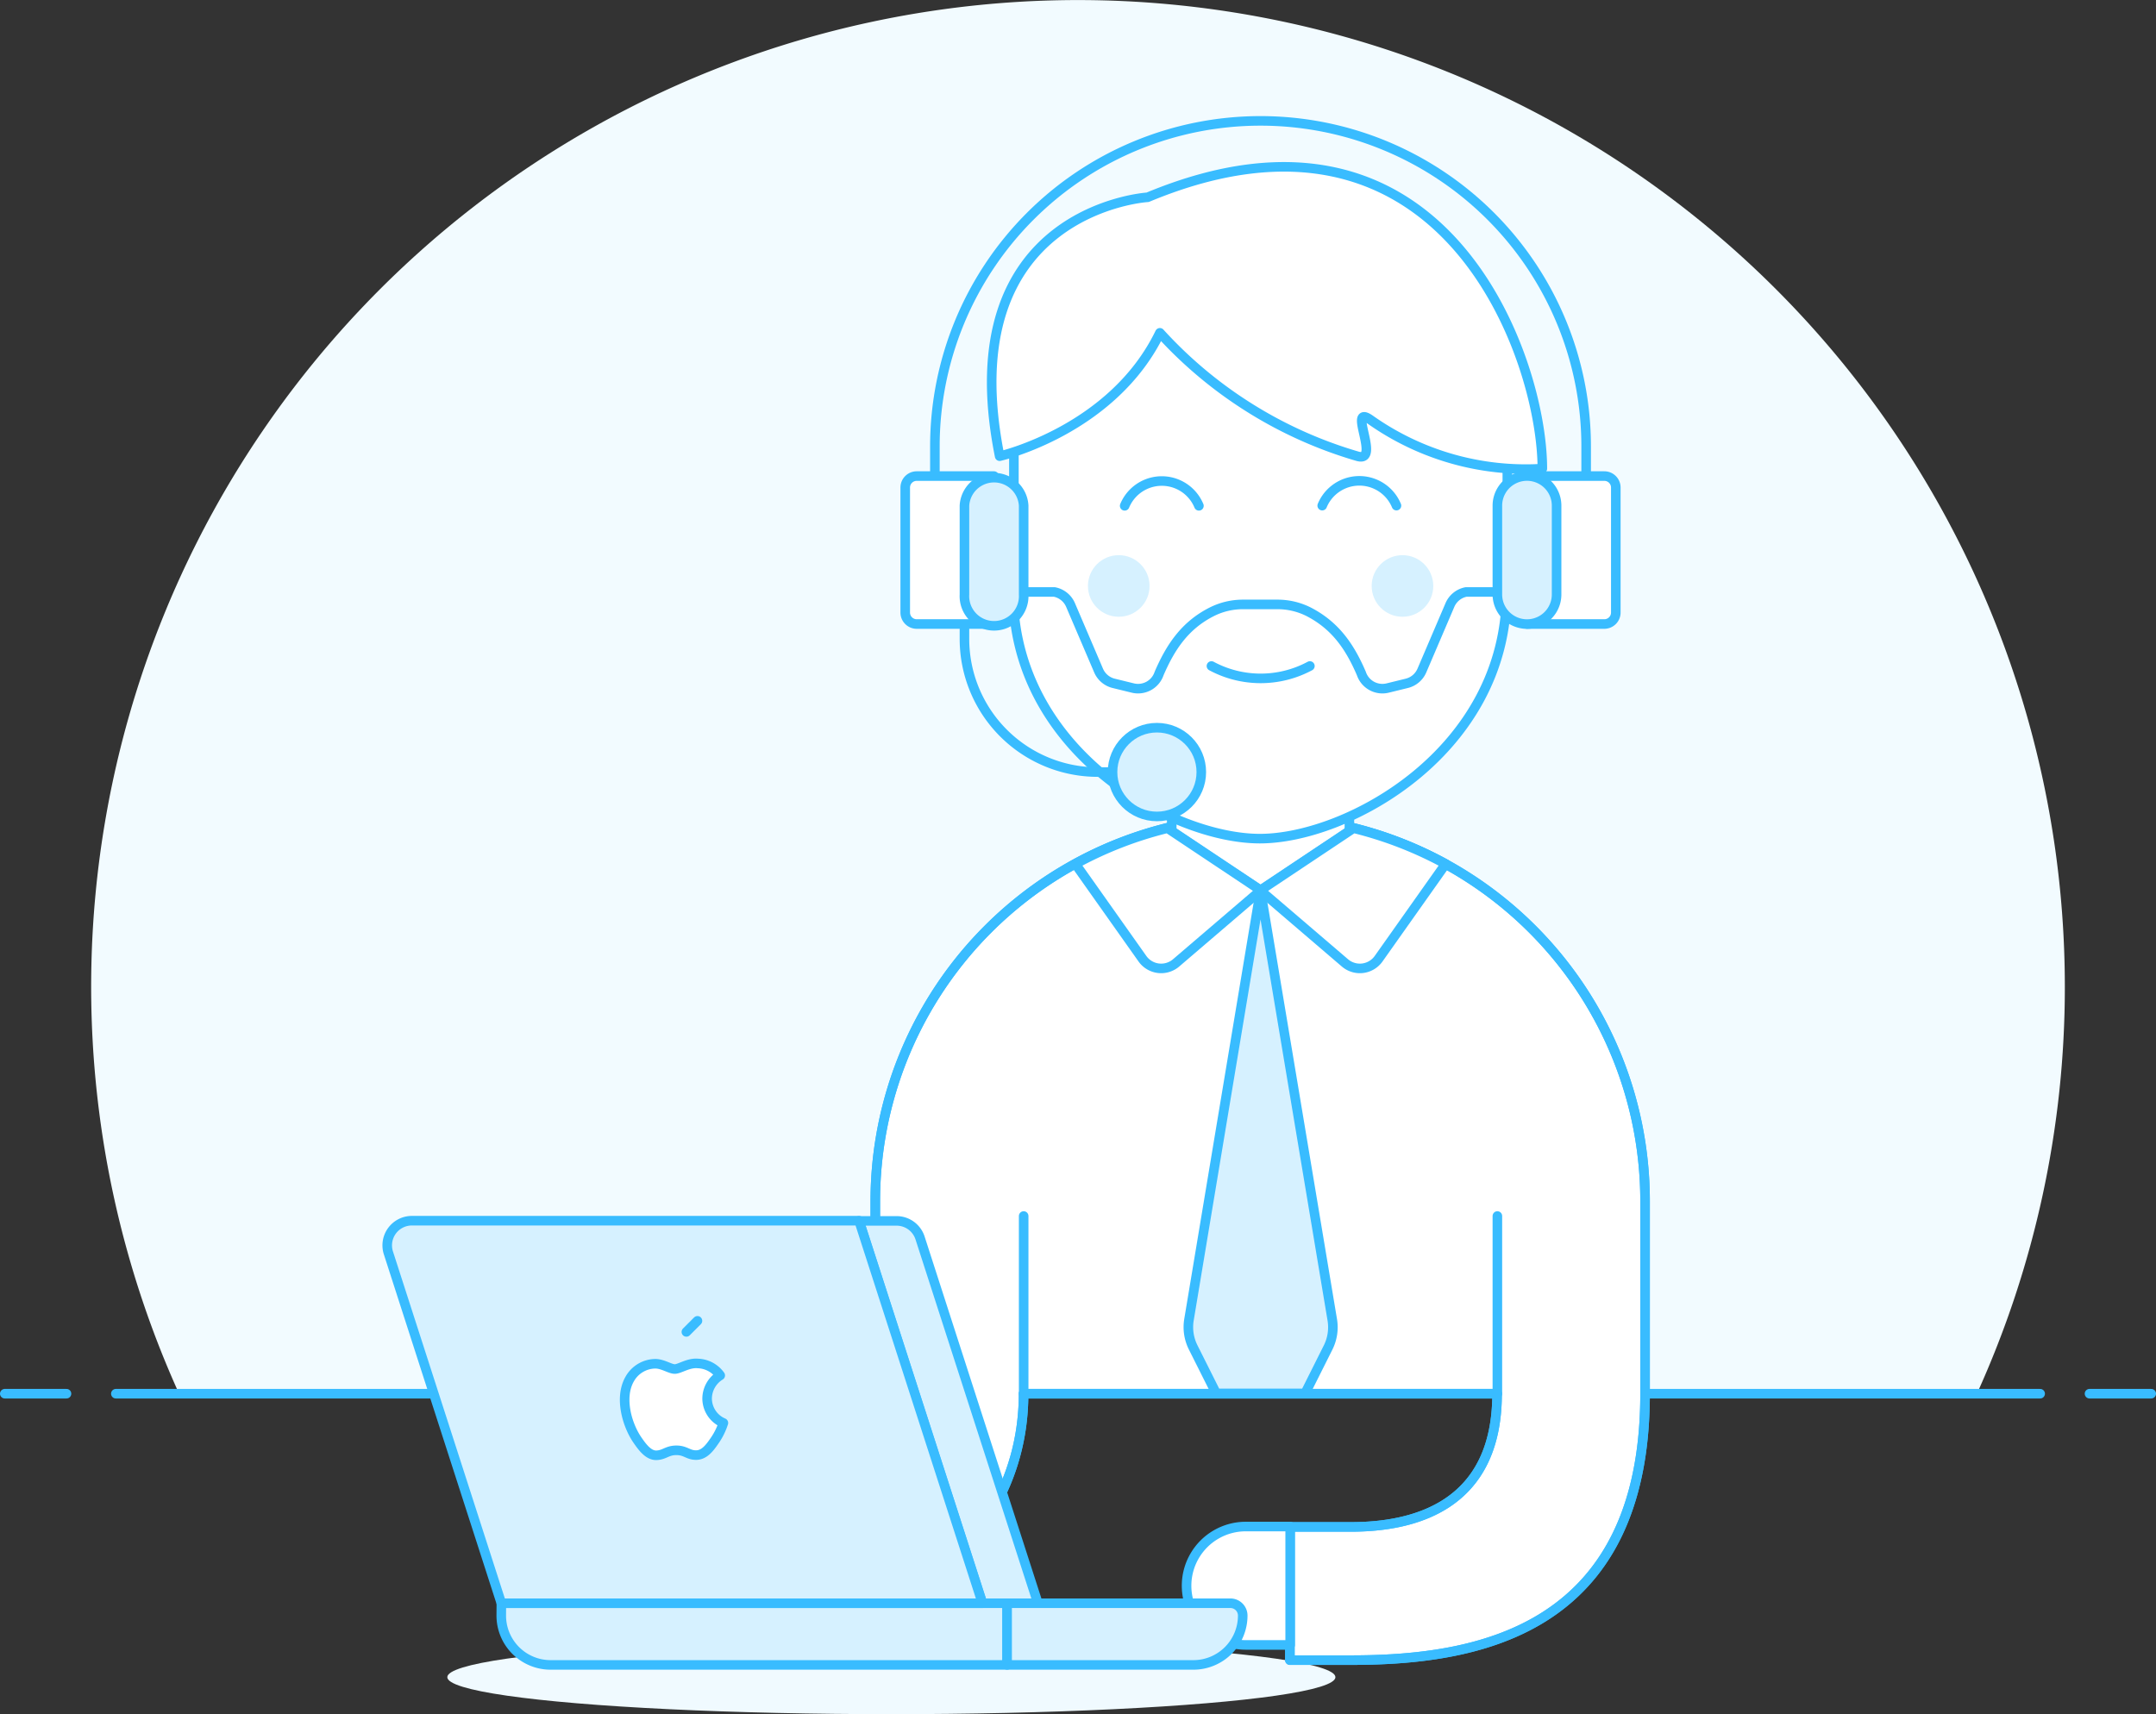 <svg id="Layer_1" data-name="Layer 1" xmlns="http://www.w3.org/2000/svg" viewBox="0 0 225.38 179.24"><rect x="0" y="0" width="225.38" height="179.24" fill="#333333" stroke="none"/><defs><style>.cls-1{fill:#f2fbff;}.cls-10,.cls-2{fill:none;}.cls-10,.cls-2,.cls-4,.cls-6,.cls-8,.cls-9{stroke:#39bcff;stroke-linejoin:round;}.cls-2,.cls-4,.cls-6{stroke-linecap:round;}.cls-3{fill:#f0faff;}.cls-4,.cls-5,.cls-9{fill:#fff;}.cls-6,.cls-7,.cls-8{fill:#d6f1ff;}</style></defs><title>service</title><path class="cls-1" d="M231.35,137.16A103.16,103.16,0,1,0,34.22,179.73H222.16A102.82,102.82,0,0,0,231.35,137.16Z" transform="translate(-15.5 -34)"/><line class="cls-2" x1="12.11" y1="145.73" x2="213.27" y2="145.73"/><line class="cls-2" x1="0.5" y1="145.73" x2="6.95" y2="145.73"/><line class="cls-2" x1="218.43" y1="145.73" x2="224.88" y2="145.73"/><ellipse class="cls-3" cx="93.18" cy="175.37" rx="46.42" ry="3.87"/><path class="cls-4" d="M147.27,119.37A40.23,40.23,0,0,0,107,159.6v10.84c0,20.4-7.24,23.21-15.28,23.21H85.37v13.93h6.38c11.24,0,30.75-9.36,30.75-27.85H172c0,11.77-8.68,13.93-15.28,13.93h-6.38v13.93h6.38c12.7,0,30.75-2.71,30.75-27.86V159.6A40.23,40.23,0,0,0,147.27,119.37Z" transform="translate(-15.5 -34)"/><path class="cls-2" d="M147.27,119.37A40.23,40.23,0,0,0,107,159.6v10.84c0,20.4-7.24,23.21-15.28,23.21H85.37v13.93h6.38c11.24,0,30.75-9.36,30.75-27.85H172c0,11.77-8.68,13.93-15.28,13.93h-6.38v13.93h6.38c12.7,0,30.75-2.71,30.75-27.86V159.6A40.23,40.23,0,0,0,147.27,119.37Z" transform="translate(-15.5 -34)"/><polygon class="cls-5" points="141.06 86.92 131.77 93.11 122.49 86.92 122.49 79.18 141.06 79.18 141.06 86.92"/><polygon class="cls-2" points="141.06 86.92 131.77 93.11 122.49 86.92 122.49 79.18 141.06 79.18 141.06 86.92"/><path class="cls-6" d="M147.27,127.1,139.79,172a4.73,4.73,0,0,0,.44,2.89l2.41,4.81h9.29l2.41-4.81a4.73,4.73,0,0,0,.43-2.89Z" transform="translate(-15.5 -34)"/><path class="cls-4" d="M159.62,134.24l7-9.9a40,40,0,0,0-9.63-3.74l-9.75,6.5,8.84,7.57A2.4,2.4,0,0,0,159.62,134.24Z" transform="translate(-15.5 -34)"/><path class="cls-4" d="M134.92,134.24l-7-9.9a39.93,39.93,0,0,1,9.63-3.74l9.75,6.5-8.84,7.57A2.4,2.4,0,0,1,134.92,134.24Z" transform="translate(-15.5 -34)"/><line class="cls-2" x1="107.01" y1="127.15" x2="107.01" y2="145.72"/><line class="cls-2" x1="156.53" y1="127.15" x2="156.53" y2="145.72"/><path class="cls-4" d="M150.37,206h-4.64a6.19,6.19,0,1,1,0-12.38h4.64Z" transform="translate(-15.5 -34)"/><path class="cls-4" d="M85.37,206H80.73a6.19,6.19,0,0,1,0-12.38h4.64Z" transform="translate(-15.5 -34)"/><path class="cls-4" d="M173.07,85.58V79.13a25.79,25.79,0,1,0-51.58,0v6.45a5.16,5.16,0,0,0,0,10.32c.11,0,.21,0,.32,0a25.76,25.76,0,0,0,50.95,0c.11,0,.21,0,.32,0a5.16,5.16,0,0,0,0-10.32Z" transform="translate(-15.5 -34)"/><circle class="cls-7" cx="116.95" cy="61.27" r="3.22"/><circle class="cls-7" cx="146.61" cy="61.27" r="3.22"/><path class="cls-2" d="M140.83,86.89a4.2,4.2,0,0,0-7.76,0" transform="translate(-15.5 -34)"/><path class="cls-2" d="M161.48,86.87a4.2,4.2,0,0,0-7.76,0" transform="translate(-15.5 -34)"/><path class="cls-4" d="M168.75,95.9h0a2.32,2.32,0,0,0-1.68,1.36l-2.93,6.85a2.32,2.32,0,0,1-1.57,1.34l-2,.49a2.32,2.32,0,0,1-2.76-1.52c-1.18-2.74-2.68-5-5.53-6.46a7.25,7.25,0,0,0-3.24-.76h-3.6a7.25,7.25,0,0,0-3.24.76c-2.85,1.43-4.35,3.73-5.53,6.46a2.32,2.32,0,0,1-2.76,1.52l-2-.49a2.32,2.32,0,0,1-1.57-1.34l-2.93-6.85a2.32,2.32,0,0,0-1.68-1.36h-4.32c0,16.66,16.6,25.79,25.79,25.79s25.79-9.13,25.79-25.79Z" transform="translate(-15.5 -34)"/><path class="cls-2" d="M142.14,103.64a10.87,10.87,0,0,0,10.29,0" transform="translate(-15.5 -34)"/><path class="cls-5" d="M120,81.7S131.81,79,136.75,68.8a44.92,44.92,0,0,0,20.63,12.9c2.51.76-1-5.4,1.29-3.87A28.17,28.17,0,0,0,176.73,83c0-11.61-10.32-41.26-41.26-28.37C135.46,54.62,114.83,55.91,120,81.7Z" transform="translate(-15.5 -34)"/><path class="cls-2" d="M120,81.7S131.81,79,136.75,68.8a44.92,44.92,0,0,0,20.63,12.9c2.51.76-1-5.4,1.29-3.87A28.17,28.17,0,0,0,176.73,83c0-11.61-10.32-41.26-41.26-28.37C135.46,54.62,114.83,55.91,120,81.7Z" transform="translate(-15.5 -34)"/><path class="cls-2" d="M116.32,96.16v4.64a13.93,13.93,0,0,0,13.93,13.93h1.55" transform="translate(-15.5 -34)"/><path class="cls-2" d="M113.23,88.42V80.68a34,34,0,1,1,68.08,0v6.19" transform="translate(-15.5 -34)"/><path class="cls-4" d="M95.83,49.78h8.08a0,0,0,0,1,0,0V65.25a0,0,0,0,1,0,0H95.83a1.2,1.2,0,0,1-1.2-1.2V51A1.2,1.2,0,0,1,95.83,49.78Z"/><path class="cls-6" d="M116.32,96.16a3.1,3.1,0,1,0,6.19,0V86.87a3.1,3.1,0,0,0-6.19,0Z" transform="translate(-15.5 -34)"/><path class="cls-4" d="M176.33,83.78h8.08a0,0,0,0,1,0,0V99.25a0,0,0,0,1,0,0h-8.08a1.2,1.2,0,0,1-1.2-1.2V85A1.2,1.2,0,0,1,176.33,83.78Z" transform="translate(344.04 149.03) rotate(180)"/><path class="cls-6" d="M178.22,96.16a3.09,3.09,0,1,1-6.19,0V86.87a3.09,3.09,0,1,1,6.19,0Z" transform="translate(-15.5 -34)"/><circle class="cls-6" cx="120.94" cy="80.73" r="4.64"/><path class="cls-8" d="M118.2,201.64H124l-12.32-38.19a2.58,2.58,0,0,0-2.45-1.79H105.3Z" transform="translate(-15.5 -34)"/><path class="cls-7" d="M67.91,201.64H118.2l-12.9-40H58.55A2.58,2.58,0,0,0,56.1,165Z" transform="translate(-15.5 -34)"/><path class="cls-8" d="M67.91,201.64h52.87v6.45H73.06a5.16,5.16,0,0,1-5.16-5.16Z" transform="translate(-15.5 -34)"/><path class="cls-8" d="M120.78,201.64h23.34a1.29,1.29,0,0,1,1.29,1.29,5.16,5.16,0,0,1-5.16,5.16H120.78Z" transform="translate(-15.5 -34)"/><path class="cls-9" d="M89.42,180.23a2.86,2.86,0,0,1,1.37-2.41,3,3,0,0,0-2.32-1.25c-1-.1-1.92.58-2.43.58s-1.27-.57-2.09-.55a3.11,3.11,0,0,0-2.62,1.59c-1.12,1.94-.28,4.81.8,6.38.53.77,1.17,1.63,2,1.6s1.11-.52,2.08-.52,1.24.52,2.09.5,1.41-.78,1.94-1.56a6.94,6.94,0,0,0,.88-1.8A2.79,2.79,0,0,1,89.42,180.23Z" transform="translate(-15.5 -34)"/><line class="cls-2" x1="71.75" y1="139.27" x2="72.91" y2="138.11"/><path class="cls-10" d="M67.91,201.64H118.2l-12.9-40H58.55A2.58,2.58,0,0,0,56.1,165Z" transform="translate(-15.5 -34)"/></svg>